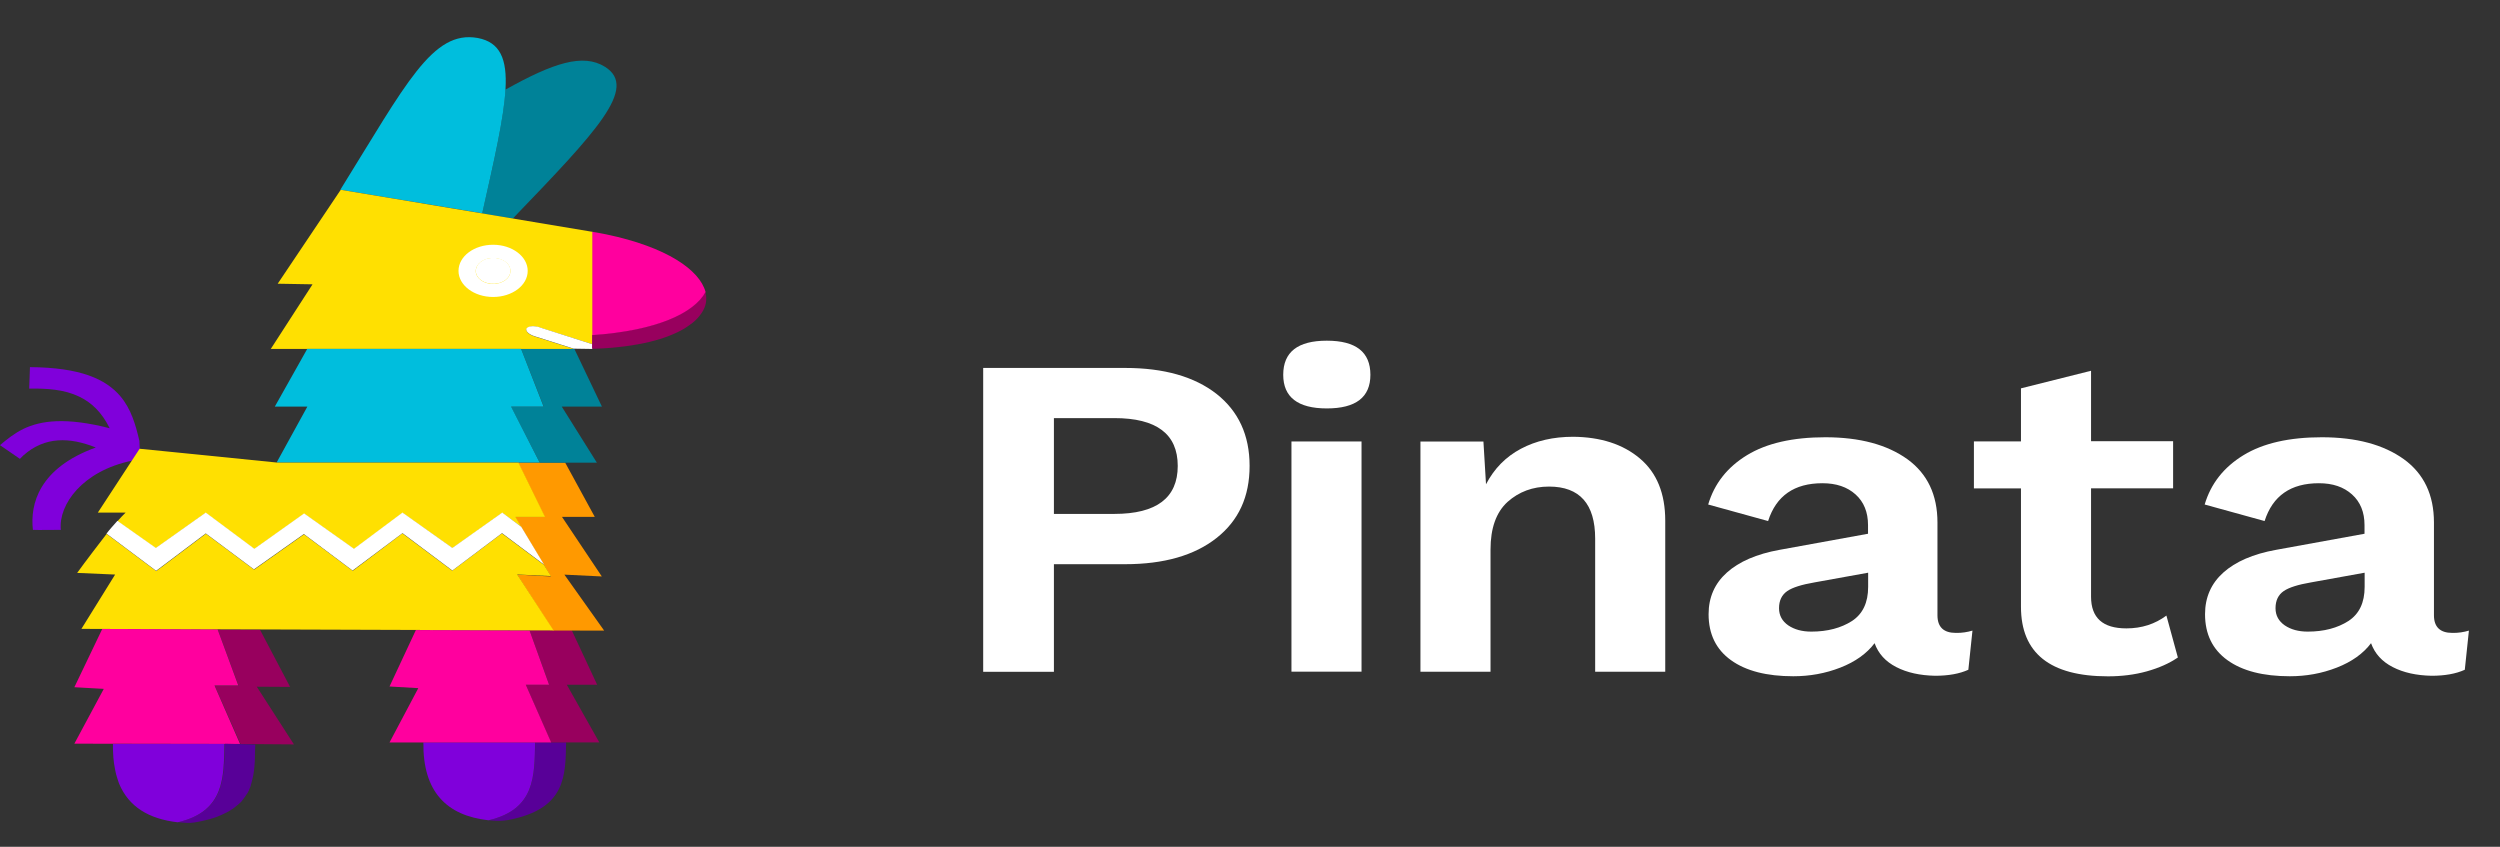<svg width="62" height="21" viewBox="0 0 62 21" fill="none" xmlns="http://www.w3.org/2000/svg">
<rect x="0" y="0" width="62" height="21" fill="#333333" stroke="none"/>
<g clip-path="url(#clip0_4301_24465)">
<path d="M3.457 10.935C3.364 10.532 3.25 10.14 2.985 9.827C2.625 9.402 1.993 9.113 0.743 9.105L0.724 9.638C1.167 9.629 1.594 9.66 1.955 9.832C2.264 9.977 2.522 10.219 2.72 10.62C1.633 10.343 1.017 10.427 0.58 10.637C0.354 10.747 0.175 10.892 0 11.04L0.494 11.38C0.523 11.349 0.555 11.32 0.58 11.294C1.11 10.823 1.725 10.838 2.376 11.098C0.969 11.607 0.743 12.498 0.816 13.14C0.88 13.148 1.508 13.14 1.508 13.14C1.448 12.514 2.044 11.676 3.281 11.423L3.466 11.139L3.457 10.935Z" fill="#8000DB"/>
<path d="M12.716 5.421C14.802 3.254 15.829 2.179 15.006 1.658C14.46 1.317 13.724 1.558 12.534 2.224C12.493 2.936 12.263 3.949 11.957 5.294L12.716 5.421Z" fill="#008298"/>
<path d="M14.04 18.41H13.275C13.256 19.23 13.284 20.073 12.117 20.343C12.155 20.345 12.197 20.35 12.242 20.352C12.366 20.362 12.487 20.355 12.605 20.336C14.056 20.058 14.018 19.222 14.04 18.41Z" fill="#580098"/>
<path d="M14.863 18.412L14.056 16.981H14.809L14.178 15.629H13.132L13.62 16.981H13.039L13.661 18.412H14.034H14.863Z" fill="#98005E"/>
<path d="M12.114 20.343C13.281 20.073 13.252 19.234 13.271 18.41H10.5C10.484 19.631 11.071 20.226 12.114 20.343Z" fill="#8000DB"/>
<path d="M13.04 16.982H13.618L13.133 15.635L10.314 15.625L9.66 17.025L10.374 17.066L9.66 18.413H13.669L13.04 16.982Z" fill="#FF009E"/>
<path d="M7.194 17.035L6.447 15.616L5.401 15.613L5.918 17.006H5.328L5.966 18.451L7.289 18.461L6.368 17.03L7.194 17.035Z" fill="#98005E"/>
<path d="M5.32 17H5.91L5.396 15.607L2.536 15.598L1.844 17.043L2.574 17.084L1.844 18.443L5.954 18.45L5.32 17Z" fill="#FF009E"/>
<path d="M11.847 0.942C10.725 0.739 10.071 2.081 8.441 4.705L11.959 5.29C12.262 3.945 12.495 2.932 12.536 2.22C12.581 1.46 12.402 1.047 11.847 0.942Z" fill="#00BEDD"/>
<path d="M13.997 14.251L14.925 14.296L13.937 12.818H14.75L14.016 11.473H13.388H12.843L13.503 12.818H12.77L13.659 14.296L12.824 14.251L13.713 15.637L14.983 15.639L13.997 14.251Z" fill="#FF9900"/>
<path d="M14.927 10.083L14.244 8.652H12.924L13.485 10.083H12.672L13.386 11.474H14.802L13.931 10.083H14.927Z" fill="#008298"/>
<path d="M8.45 4.707C8.443 4.714 8.443 4.707 8.45 4.707L6.887 7.036L7.751 7.051L6.715 8.654H14.235L13.262 8.345C13.115 8.3 13.026 8.212 13.064 8.152C13.067 8.145 13.074 8.142 13.077 8.138C13.121 8.09 13.255 8.083 13.389 8.123L13.431 8.138L14.113 8.355L14.703 8.541V5.751L8.45 4.707Z" fill="#FFE001"/>
<path d="M12.229 7.365C12.701 7.365 13.087 7.078 13.087 6.718C13.087 6.362 12.704 6.07 12.229 6.07C11.757 6.07 11.371 6.357 11.371 6.718C11.371 7.078 11.76 7.365 12.229 7.365ZM12.229 6.398C12.465 6.398 12.659 6.543 12.659 6.72C12.659 6.897 12.465 7.043 12.229 7.043C11.993 7.043 11.798 6.897 11.798 6.72C11.802 6.543 11.993 6.398 12.229 6.398Z" fill="white"/>
<path d="M12.257 7.038C12.493 7.029 12.672 6.876 12.659 6.697C12.646 6.52 12.442 6.381 12.203 6.396C11.967 6.405 11.789 6.558 11.801 6.737C11.814 6.914 12.021 7.05 12.257 7.038Z" fill="white"/>
<path d="M14.697 8.654V8.539L13.424 8.131L13.383 8.116C13.249 8.076 13.121 8.083 13.07 8.131C13.067 8.133 13.061 8.14 13.057 8.145C13.025 8.205 13.112 8.293 13.255 8.338L14.228 8.647H14.247L14.697 8.654Z" fill="white"/>
<path d="M12.675 10.083H13.481L12.923 8.652H7.62L6.816 10.083H7.623L6.861 11.469H6.871V11.471C6.89 11.471 6.909 11.471 6.925 11.471H12.834H13.383L12.675 10.083Z" fill="#00BEDD"/>
<path d="M6.858 11.47L3.462 11.129L2.426 12.713H3.115C3.051 12.777 2.977 12.851 2.911 12.928L3.864 13.599L5.101 12.722L6.307 13.621L7.544 12.744L8.781 13.621L9.987 12.722L10.025 12.751L11.221 13.597L12.458 12.72L12.93 13.069L12.784 12.82H13.517L12.857 11.473H10.016H6.878H6.868" fill="#FFE001"/>
<path d="M12.827 14.247L13.662 14.287L13.49 14.008L12.447 13.227L11.216 14.153L9.979 13.227L8.748 14.156L7.539 13.251L6.302 14.127L5.106 13.236L3.875 14.163L2.644 13.241C2.565 13.341 2.083 13.97 1.914 14.208L2.855 14.249L2.019 15.596L13.729 15.635L12.827 14.247Z" fill="#FFE001"/>
<path d="M12.928 13.065L12.456 12.711L11.219 13.588L9.982 12.711L8.779 13.609L7.542 12.732L6.308 13.609L5.103 12.711L3.865 13.588L2.912 12.916C2.826 13.017 2.727 13.119 2.641 13.234L3.872 14.156L5.103 13.229L6.298 14.12L7.536 13.244L8.744 14.149L9.982 13.222L11.219 14.149L12.45 13.222L13.493 14.003L12.928 13.065Z" fill="white"/>
<path d="M5.576 18.445C5.556 19.272 5.588 20.118 4.418 20.39C4.488 20.397 4.561 20.404 4.635 20.407C4.695 20.409 4.766 20.407 4.823 20.397C4.877 20.387 4.935 20.376 4.986 20.366C5.059 20.349 5.139 20.333 5.202 20.314C5.247 20.299 5.289 20.285 5.336 20.273C5.365 20.263 5.391 20.251 5.416 20.242C5.442 20.232 5.467 20.22 5.489 20.211C5.528 20.194 5.563 20.177 5.601 20.158C5.623 20.149 5.643 20.134 5.665 20.125C5.71 20.096 5.757 20.07 5.799 20.039C5.84 20.008 5.882 19.974 5.923 19.938C5.936 19.924 5.952 19.915 5.965 19.9C5.984 19.884 5.997 19.867 6.009 19.848C6.038 19.814 6.063 19.776 6.089 19.74C6.102 19.723 6.111 19.702 6.127 19.685C6.13 19.676 6.14 19.664 6.146 19.654C6.156 19.64 6.159 19.623 6.169 19.609C6.172 19.602 6.178 19.594 6.178 19.585C6.191 19.554 6.207 19.523 6.217 19.487C6.217 19.48 6.22 19.473 6.22 19.47C6.229 19.449 6.232 19.43 6.239 19.408C6.239 19.406 6.242 19.398 6.242 19.394C6.245 19.37 6.255 19.346 6.261 19.317C6.264 19.303 6.264 19.289 6.271 19.277C6.274 19.262 6.274 19.246 6.28 19.231C6.293 19.16 6.303 19.093 6.309 19.016C6.319 18.925 6.322 18.84 6.322 18.751C6.325 18.653 6.325 18.56 6.331 18.464L5.576 18.445Z" fill="#580098"/>
<path d="M2.801 18.441C2.798 18.68 2.814 18.895 2.855 19.089C2.868 19.165 2.887 19.235 2.91 19.304C2.922 19.349 2.941 19.395 2.954 19.435C3.193 20.009 3.691 20.31 4.408 20.393C5.579 20.121 5.547 19.273 5.566 18.449H2.801V18.441Z" fill="#8000DB"/>
<path d="M17.49 7.234C17.209 7.767 16.278 8.2 14.684 8.305V8.536V8.651C14.795 8.649 14.891 8.641 14.996 8.637C15.12 8.63 15.235 8.62 15.35 8.606C15.455 8.596 15.554 8.582 15.65 8.567C16.08 8.503 16.434 8.403 16.721 8.276C16.782 8.247 16.846 8.221 16.897 8.19C16.925 8.176 16.948 8.161 16.977 8.145C17.05 8.099 17.123 8.047 17.184 7.999C17.225 7.968 17.257 7.934 17.295 7.896C17.375 7.805 17.439 7.717 17.474 7.624C17.522 7.5 17.528 7.368 17.49 7.234Z" fill="#98005E"/>
<path d="M15.033 5.812C14.921 5.791 14.813 5.767 14.691 5.75V6.476V7.202V8.311C16.279 8.203 17.211 7.769 17.498 7.241C17.351 6.694 16.532 6.125 15.033 5.812Z" fill="#FF009E"/>
<path d="M30.168 9.767C30.713 10.197 30.99 10.79 30.99 11.555C30.99 12.318 30.719 12.911 30.168 13.344C29.622 13.774 28.866 13.992 27.904 13.992H26.137V16.66H24.383V9.125H27.904C28.866 9.125 29.619 9.34 30.168 9.767ZM29.208 11.555C29.208 10.764 28.682 10.369 27.636 10.369H26.137V12.745H27.636C28.682 12.745 29.208 12.346 29.208 11.555Z" fill="white"/>
<path d="M31.824 9.295C31.824 8.73 32.185 8.449 32.905 8.449C33.626 8.449 33.986 8.73 33.986 9.295C33.986 9.851 33.626 10.129 32.905 10.129C32.185 10.129 31.824 9.848 31.824 9.295ZM33.766 16.657H32.028V10.948H33.766V16.657Z" fill="white"/>
<path d="M40.67 11.371C41.091 11.726 41.298 12.242 41.298 12.913V16.659H39.56V13.357C39.56 12.5 39.178 12.067 38.416 12.067C38.011 12.067 37.669 12.196 37.386 12.448C37.105 12.706 36.965 13.099 36.965 13.629V16.659H35.227V10.95H36.789L36.853 12.01C37.057 11.62 37.341 11.331 37.717 11.13C38.09 10.932 38.521 10.832 39.015 10.832C39.694 10.838 40.249 11.015 40.67 11.371Z" fill="white"/>
<path d="M48.917 15.639L48.815 16.61C48.595 16.71 48.32 16.759 47.989 16.759C47.615 16.751 47.297 16.682 47.029 16.544C46.761 16.407 46.582 16.209 46.49 15.951C46.295 16.209 46.011 16.412 45.642 16.556C45.269 16.702 44.879 16.771 44.474 16.771C43.814 16.771 43.298 16.639 42.928 16.372C42.558 16.106 42.373 15.725 42.373 15.232C42.373 14.813 42.526 14.469 42.826 14.2C43.125 13.931 43.562 13.738 44.139 13.635L46.327 13.237V13.022C46.327 12.704 46.225 12.449 46.018 12.262C45.811 12.076 45.539 11.984 45.195 11.984C44.5 11.984 44.05 12.294 43.849 12.922L42.363 12.512C42.516 11.993 42.838 11.586 43.326 11.288C43.814 10.99 44.465 10.844 45.268 10.844C46.123 10.844 46.799 11.027 47.303 11.388C47.8 11.749 48.049 12.271 48.049 12.959V15.26C48.049 15.55 48.202 15.696 48.505 15.696C48.655 15.699 48.792 15.676 48.917 15.639ZM45.929 15.401C46.196 15.226 46.33 14.945 46.33 14.555V14.203L44.997 14.444C44.685 14.498 44.458 14.567 44.325 14.658C44.191 14.75 44.12 14.891 44.12 15.083C44.12 15.266 44.2 15.406 44.35 15.51C44.503 15.613 44.691 15.664 44.921 15.664C45.323 15.664 45.661 15.573 45.929 15.401Z" fill="white"/>
<path d="M54.011 16.306C53.797 16.452 53.545 16.564 53.239 16.65C52.939 16.733 52.62 16.773 52.279 16.773C50.841 16.773 50.12 16.197 50.12 15.048V12.113H48.953V10.947H50.12V9.631L51.858 9.195V10.941H53.893V12.11H51.858V14.796C51.858 15.323 52.148 15.584 52.735 15.584C53.118 15.584 53.446 15.475 53.727 15.266L54.011 16.306Z" fill="white"/>
<path d="M61.229 15.639L61.127 16.61C60.907 16.71 60.633 16.759 60.301 16.759C59.928 16.751 59.609 16.682 59.341 16.544C59.073 16.407 58.895 16.209 58.802 15.951C58.608 16.209 58.324 16.412 57.954 16.556C57.581 16.702 57.192 16.771 56.787 16.771C56.127 16.771 55.61 16.639 55.24 16.372C54.87 16.106 54.685 15.725 54.685 15.232C54.685 14.813 54.838 14.469 55.138 14.2C55.438 13.931 55.875 13.738 56.452 13.635L58.64 13.237V13.022C58.64 12.704 58.538 12.449 58.33 12.262C58.123 12.076 57.852 11.984 57.508 11.984C56.812 11.984 56.363 12.294 56.162 12.922L54.676 12.512C54.829 11.993 55.151 11.586 55.639 11.288C56.127 10.99 56.777 10.844 57.581 10.844C58.436 10.844 59.112 11.027 59.615 11.388C60.113 11.749 60.362 12.271 60.362 12.959V15.26C60.362 15.55 60.515 15.696 60.818 15.696C60.968 15.699 61.105 15.676 61.229 15.639ZM58.241 15.401C58.509 15.226 58.643 14.945 58.643 14.555V14.203L57.31 14.444C56.997 14.498 56.771 14.567 56.637 14.658C56.503 14.75 56.433 14.891 56.433 15.083C56.433 15.266 56.513 15.406 56.663 15.51C56.816 15.613 57.004 15.664 57.233 15.664C57.635 15.664 57.973 15.573 58.241 15.401Z" fill="white"/>
</g>
<defs>
<clipPath id="clip0_4301_24465">
<rect width="61.229" height="19.482" fill="white" transform="translate(0 0.922)"/>
</clipPath>
</defs>
</svg>
